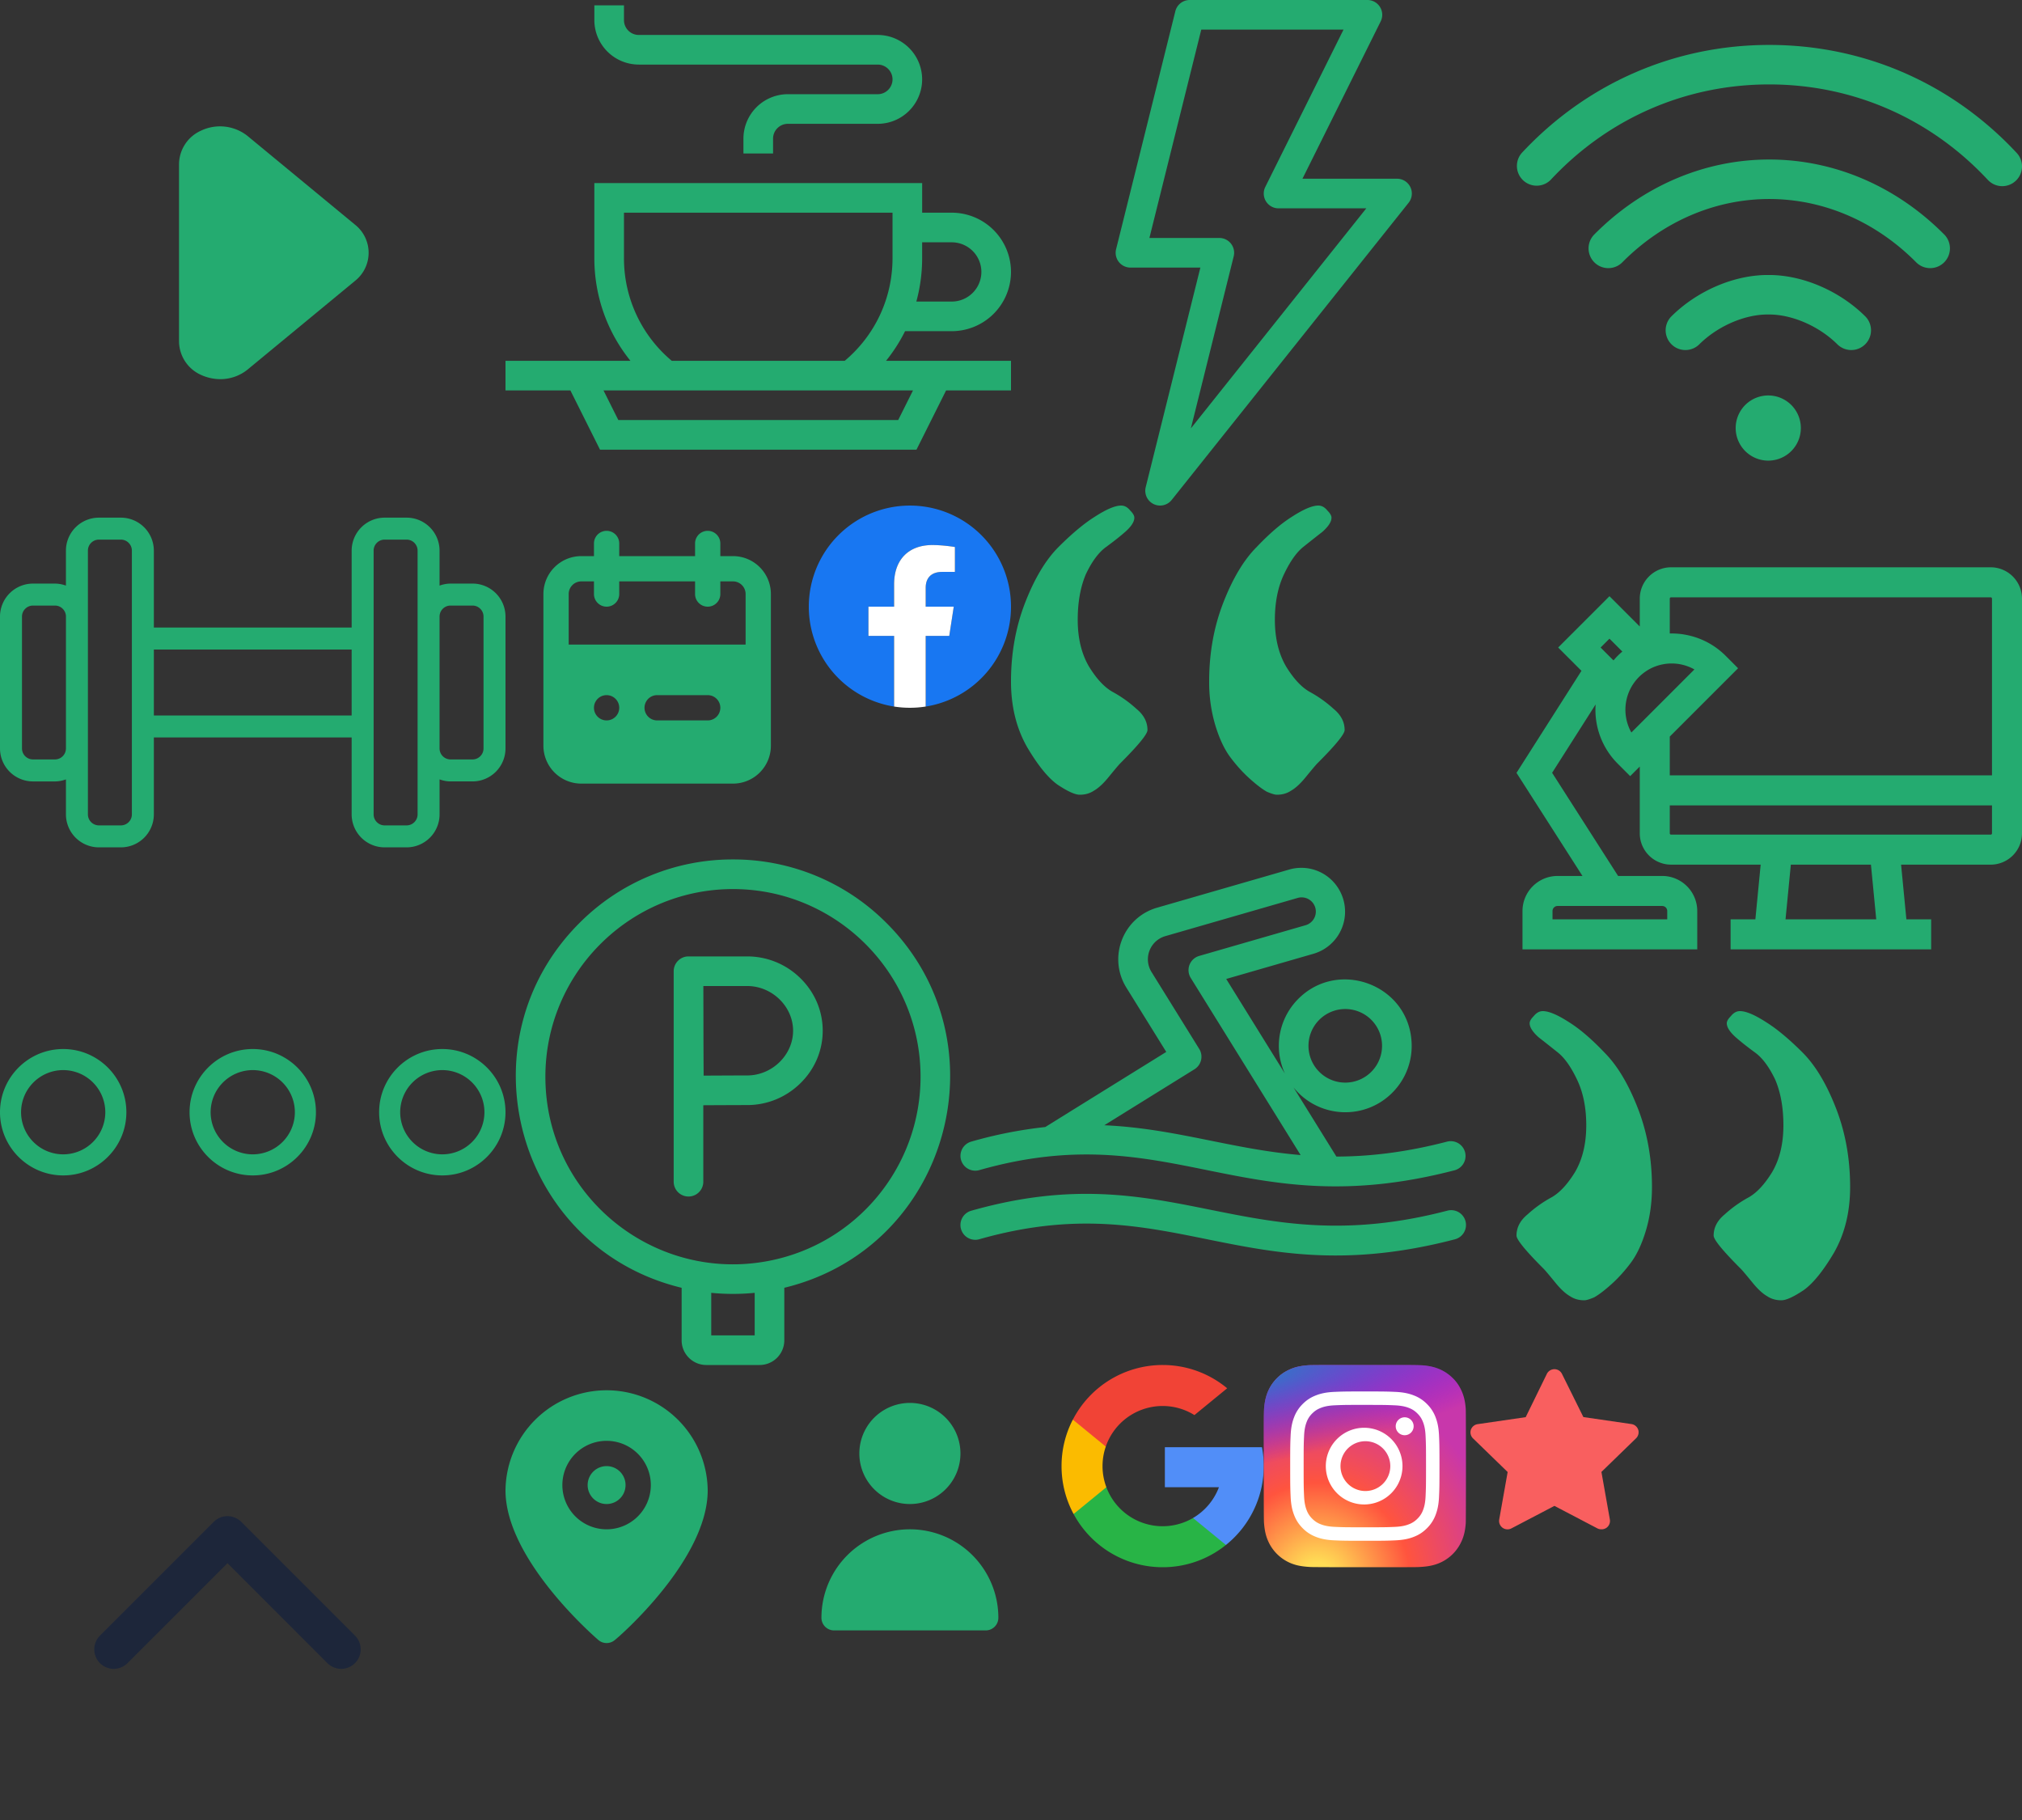 <?xml version="1.0" encoding="utf-8"?><svg width="160" height="144" viewBox="0 0 160 144" xmlns="http://www.w3.org/2000/svg" xmlns:xlink="http://www.w3.org/1999/xlink"><rect x="0" y="0" width="160" height="144" fill="#333333" stroke="none"/><view id="arrow-right" viewBox="0 0 40 40"/><svg width="40" height="40" fill="none" viewBox="0 0 40 40" xmlns="http://www.w3.org/2000/svg"><path d="M17.433 30a3.718 3.718 0 0 1-1.517-.333 2.934 2.934 0 0 1-1.75-2.65V12.983a2.934 2.934 0 0 1 1.75-2.65 3.5 3.5 0 0 1 3.684.434l8.5 7.016a2.834 2.834 0 0 1 0 4.434l-8.5 7.016a3.433 3.433 0 0 1-2.167.767Z" fill="#24AB70"/></svg><view id="backquotes" viewBox="120 80 27 23"/><svg width="27" height="23" fill="none" viewBox="0 0 27 23" x="120" y="80" xmlns="http://www.w3.org/2000/svg"><path d="M10.72 13.92c0-2.24-.373-4.32-1.12-6.24-.747-1.92-1.627-3.387-2.64-4.4-1.013-1.067-1.947-1.867-2.8-2.4C3.253.293 2.56 0 2.08 0c-.267 0-.507.133-.72.4-.213.213-.32.4-.32.56 0 .32.24.693.72 1.12.48.373.987.773 1.52 1.2.533.427 1.04 1.147 1.52 2.16.48 1.013.72 2.213.72 3.6 0 1.44-.293 2.667-.88 3.68-.587.96-1.2 1.627-1.84 2a9.636 9.636 0 0 0-1.92 1.36c-.587.48-.88 1.04-.88 1.68 0 .32.72 1.2 2.16 2.64.107.107.4.453.88 1.04.427.533.827.907 1.2 1.12.32.213.693.32 1.12.32.16 0 .427-.08.8-.24.373-.213.827-.56 1.36-1.04.533-.48 1.04-1.04 1.52-1.68.48-.64.88-1.493 1.2-2.56.32-1.067.48-2.213.48-3.44Zm15.68 0c0-2.24-.373-4.32-1.12-6.24-.747-1.92-1.627-3.387-2.64-4.4-1.067-1.067-2.027-1.867-2.88-2.4-.907-.587-1.6-.88-2.08-.88-.267 0-.507.133-.72.4-.213.213-.32.4-.32.56 0 .32.24.693.72 1.12.427.373.933.773 1.52 1.2.587.427 1.12 1.147 1.6 2.16.427 1.013.64 2.213.64 3.6 0 1.44-.293 2.667-.88 3.68-.587.96-1.2 1.627-1.84 2a9.638 9.638 0 0 0-1.92 1.36c-.587.48-.88 1.04-.88 1.68 0 .32.72 1.2 2.16 2.64.107.107.4.453.88 1.04.427.533.827.907 1.2 1.12.32.213.693.32 1.12.32.373 0 .96-.267 1.76-.8.747-.533 1.547-1.52 2.4-2.96.853-1.493 1.28-3.227 1.28-5.2Z" fill="#24AB70"/></svg><view id="breakfast" viewBox="40 0 40 36"/><svg width="40" height="36" fill="none" viewBox="0 0 40 36" x="40" xmlns="http://www.w3.org/2000/svg"><path d="M10.547 5.11h18.906c.646 0 1.172.525 1.172 1.171s-.526 1.172-1.172 1.172h-7.11a3.52 3.52 0 0 0-3.515 3.516v1.172h2.344v-1.172c0-.646.526-1.172 1.172-1.172h7.11a3.52 3.52 0 0 0 3.515-3.516 3.52 3.52 0 0 0-3.516-3.515H10.547a1.173 1.173 0 0 1-1.172-1.172V.422H7.031v1.172a3.52 3.52 0 0 0 3.516 3.515ZM31.617 26.203h3.695A4.693 4.693 0 0 0 40 21.516a4.693 4.693 0 0 0-4.688-4.688H32.97v-2.344H7.03v5.938c0 3.005 1.017 5.846 2.856 8.125H0v2.344h5.135l2.344 4.687H32.52l2.344-4.687H40v-2.344h-9.887a12.86 12.86 0 0 0 1.504-2.344Zm3.695-7.031a2.346 2.346 0 0 1 2.344 2.344 2.346 2.346 0 0 1-2.343 2.343H32.51c.301-1.104.459-2.258.459-3.437v-1.25h2.343Zm-25.937 1.25v-3.594h21.25v3.594c0 3.16-1.373 6.098-3.78 8.125h-13.69a10.562 10.562 0 0 1-3.78-8.125Zm21.698 12.812H8.927l-1.171-2.343h24.489l-1.172 2.343Z" fill="#24AB70"/></svg><view id="calendar" viewBox="40 40 24 24"/><svg width="24" height="24" fill="none" viewBox="0 0 24 24" x="40" y="40" xmlns="http://www.w3.org/2000/svg"><path d="M18 4h-1V3a1 1 0 0 0-2 0v1H9V3a1 1 0 0 0-2 0v1H6a3 3 0 0 0-3 3v12a3 3 0 0 0 3 3h12a3 3 0 0 0 3-3V7a3 3 0 0 0-3-3ZM8 17a1 1 0 1 1 0-2 1 1 0 0 1 0 2Zm8 0h-4a1 1 0 0 1 0-2h4a1 1 0 0 1 0 2Zm3-6H5V7a1 1 0 0 1 1-1h1v1a1 1 0 0 0 2 0V6h6v1a1 1 0 0 0 2 0V6h1a1 1 0 0 1 1 1v4Z" fill="#24AB70"/></svg><view id="chevron-down" viewBox="0 108 36 36"/><svg width="36" height="36" fill="none" viewBox="0 0 36 36" y="108" xmlns="http://www.w3.org/2000/svg"><path d="m27 22.5-9-9-9 9" stroke="#1D263A" stroke-width="3.083" stroke-linecap="round" stroke-linejoin="round"/></svg><view id="exercise" viewBox="0 40 40 28"/><svg width="40" height="28" fill="none" viewBox="0 0 40 28" y="40" xmlns="http://www.w3.org/2000/svg"><path d="M37.391 6.174h-1.739a2.58 2.58 0 0 0-.87.16V3.565A2.612 2.612 0 0 0 32.175.957h-1.74a2.612 2.612 0 0 0-2.608 2.608v6.087H12.174V3.565A2.612 2.612 0 0 0 9.565.957H7.826a2.612 2.612 0 0 0-2.609 2.608v2.769a2.58 2.58 0 0 0-.87-.16H2.61A2.612 2.612 0 0 0 0 8.783v10.434a2.612 2.612 0 0 0 2.609 2.61h1.739c.306 0 .596-.064.87-.16v2.768a2.612 2.612 0 0 0 2.608 2.609h1.74a2.612 2.612 0 0 0 2.608-2.61v-6.086h15.652v6.087a2.612 2.612 0 0 0 2.609 2.609h1.739a2.612 2.612 0 0 0 2.609-2.61v-2.768c.273.098.563.16.87.16h1.738A2.612 2.612 0 0 0 40 19.217V8.783a2.612 2.612 0 0 0-2.609-2.61ZM5.217 19.217c0 .48-.39.87-.87.87H2.61c-.48 0-.87-.39-.87-.87V8.783c0-.48.39-.87.87-.87h1.739c.479 0 .87.39.87.87v10.434Zm5.218 5.218c0 .479-.39.87-.87.87H7.826c-.479 0-.87-.391-.87-.87V3.565c0-.479.391-.87.87-.87h1.74c.478 0 .869.391.869.87v20.87Zm17.391-7.826H12.174V11.39h15.652v5.218Zm5.218-7.826v15.652c0 .479-.391.87-.87.87h-1.74c-.478 0-.869-.391-.869-.87V3.565c0-.479.39-.87.87-.87h1.739c.479 0 .87.391.87.87v5.218Zm5.217 10.434c0 .48-.39.87-.87.87h-1.739c-.479 0-.87-.39-.87-.87V8.783c0-.48.391-.87.87-.87h1.74c.478 0 .869.39.869.87v10.434Z" fill="#24AB70"/></svg><view id="fb" viewBox="64 40 16 16"/><svg width="16" height="16" fill="none" viewBox="0 0 16 16" x="64" y="40" xmlns="http://www.w3.org/2000/svg"><path d="M16 8a8 8 0 1 0-9.25 7.903v-5.59H4.719V8H6.75V6.238c0-2.005 1.194-3.113 3.022-3.113.875 0 1.79.156 1.79.156V5.25h-1.008c-.994 0-1.304.617-1.304 1.25V8h2.219l-.355 2.313H9.25v5.59A8.002 8.002 0 0 0 16 8Z" fill="#1877F2"/><path d="M11.114 10.312 11.47 8H9.25V6.5c0-.634.31-1.25 1.304-1.25h1.008V3.28s-.915-.156-1.79-.156c-1.828 0-3.022 1.107-3.022 3.112V8H4.719v2.312H6.75v5.59a8.062 8.062 0 0 0 2.5 0v-5.59h1.864Z" fill="#fff"/></svg><view id="flash" viewBox="80 0 40 40"/><svg width="40" height="40" fill="none" viewBox="0 0 40 40" x="80" xmlns="http://www.w3.org/2000/svg"><g clip-path="url(#ha)"><path d="M11.278 39.879c.492.243 1.09.112 1.435-.32l18.75-23.516a1.172 1.172 0 0 0-.916-1.902h-7.484l6.19-12.447A1.172 1.172 0 0 0 28.203 0H14.141c-.539 0-1.008.367-1.137.889L8.316 19.717a1.172 1.172 0 0 0 1.137 1.455h5.532L10.66 38.545c-.133.535.124 1.09.618 1.334Zm6.344-19.596a1.172 1.172 0 0 0-1.138-1.455h-5.532l4.104-16.484h11.256l-6.19 12.447a1.172 1.172 0 0 0 1.05 1.693h6.942l-13.88 17.409 3.388-13.61Z" fill="#24AB70"/></g><defs><clipPath id="ha"><path fill="#fff" d="M0 0h40v40H0z"/></clipPath></defs></svg><view id="gm" viewBox="84 108 16 16"/><svg width="16" height="16" fill="none" viewBox="0 0 16 16" x="84" y="108" xmlns="http://www.w3.org/2000/svg"><g clip-path="url(#ia)"><path d="m3.546 9.669-.557 2.079-2.036.043A7.964 7.964 0 0 1 0 8a7.96 7.96 0 0 1 .894-3.68l1.813.333.794 1.801a4.755 4.755 0 0 0 .045 3.215Z" fill="#FBBB00"/><path d="M15.86 6.506a8.006 8.006 0 0 1-.035 3.164 7.999 7.999 0 0 1-2.817 4.569l-2.283-.117-.323-2.017a4.769 4.769 0 0 0 2.052-2.435H8.176V6.506H15.86Z" fill="#518EF8"/><path d="M13.008 14.238A7.966 7.966 0 0 1 8 16 7.999 7.999 0 0 1 .954 11.79L3.546 9.67a4.757 4.757 0 0 0 6.856 2.436l2.606 2.133Z" fill="#28B446"/><path d="m13.106 1.842-2.591 2.121A4.758 4.758 0 0 0 3.5 6.454L.895 4.322A7.998 7.998 0 0 1 8 0c1.941 0 3.72.691 5.106 1.842Z" fill="#F14336"/></g><defs><clipPath id="ia"><path fill="#fff" d="M0 0h16v16H0z"/></clipPath></defs></svg><view id="inst" viewBox="100 108 16 16"/><svg width="16" height="16" fill="none" viewBox="0 0 16 16" x="100" y="108" xmlns="http://www.w3.org/2000/svg"><path d="M8.003 0c-3.34 0-4.317.003-4.507.02-.685.056-1.112.164-1.577.396C1.561.593 1.28.8 1 1.089.493 1.616.185 2.264.074 3.035c-.055.374-.07.45-.073 2.362-.002.637 0 1.475 0 2.6 0 3.338.003 4.314.02 4.504.055.667.16 1.087.38 1.546a3.37 3.37 0 0 0 2.185 1.784c.33.085.694.132 1.162.154.198.009 2.217.015 4.238.015 2.02 0 4.04-.002 4.234-.012.541-.026.856-.068 1.203-.158a3.35 3.35 0 0 0 2.184-1.788c.218-.448.328-.884.378-1.516.01-.138.015-2.336.015-4.531 0-2.196-.005-4.39-.016-4.527-.05-.643-.16-1.075-.384-1.532a3.173 3.173 0 0 0-.685-.938c-.53-.506-1.177-.813-1.948-.925-.374-.054-.448-.07-2.36-.073H8.002Z" fill="url(#ja)"/><path d="M8.003 0c-3.34 0-4.317.003-4.507.02-.685.056-1.112.164-1.577.396C1.561.593 1.28.8 1 1.089.493 1.616.185 2.264.074 3.035c-.055.374-.07.45-.073 2.362-.002.637 0 1.475 0 2.6 0 3.338.003 4.314.02 4.504.055.667.16 1.087.38 1.546a3.37 3.37 0 0 0 2.185 1.784c.33.085.694.132 1.162.154.198.009 2.217.015 4.238.015 2.02 0 4.04-.002 4.234-.012.541-.026.856-.068 1.203-.158a3.35 3.35 0 0 0 2.184-1.788c.218-.448.328-.884.378-1.516.01-.138.015-2.336.015-4.531 0-2.196-.005-4.39-.016-4.527-.05-.643-.16-1.075-.384-1.532a3.173 3.173 0 0 0-.685-.938c-.53-.506-1.177-.813-1.948-.925-.374-.054-.448-.07-2.36-.073H8.002Z" fill="url(#jb)"/><path d="M7.999 2.093c-1.604 0-1.806.007-2.436.035-.629.029-1.058.129-1.433.275-.389.15-.718.352-1.047.681a2.9 2.9 0 0 0-.681 1.046c-.147.376-.246.806-.275 1.434-.028.63-.035.832-.035 2.437 0 1.604.007 1.805.035 2.435.03.63.129 1.059.275 1.434.15.389.353.718.681 1.047.328.329.658.53 1.046.682.376.146.805.245 1.434.274.63.029.831.036 2.435.036s1.805-.007 2.435-.036c.629-.029 1.059-.128 1.434-.274.389-.151.718-.354 1.046-.682a2.9 2.9 0 0 0 .682-1.047c.145-.375.245-.805.274-1.434.029-.63.036-.83.036-2.435s-.007-1.806-.036-2.436c-.03-.63-.129-1.059-.274-1.434a2.9 2.9 0 0 0-.682-1.047 2.886 2.886 0 0 0-1.046-.681c-.377-.146-.806-.246-1.435-.275-.63-.028-.83-.035-2.435-.035h.002Zm-.53 1.064h.53c1.577 0 1.764.006 2.387.034.575.027.888.123 1.096.204.276.107.472.235.679.442.207.206.335.403.442.679.08.208.177.52.203 1.097.029.623.035.81.035 2.386 0 1.577-.006 1.764-.035 2.387-.026.576-.122.889-.203 1.097a1.825 1.825 0 0 1-.442.678 1.827 1.827 0 0 1-.679.442c-.208.082-.52.178-1.096.204-.623.028-.81.034-2.387.034s-1.764-.006-2.387-.034c-.576-.027-.888-.123-1.097-.204a1.83 1.83 0 0 1-.679-.442 1.831 1.831 0 0 1-.442-.679c-.08-.208-.177-.52-.203-1.096-.029-.623-.034-.81-.034-2.388 0-1.578.005-1.764.034-2.387.026-.576.122-.888.203-1.097a1.83 1.83 0 0 1 .442-.68c.207-.206.404-.334.68-.441.207-.082.52-.178 1.096-.204.545-.025.756-.032 1.857-.033v.001Zm3.683.981a.709.709 0 1 0 0 1.418.709.709 0 0 0 0-1.418Zm-3.153.829A3.034 3.034 0 1 0 8 11.034 3.034 3.034 0 0 0 8 4.967Zm0 1.064a1.97 1.97 0 1 1 0 3.939 1.97 1.97 0 0 1 0-3.939Z" fill="#fff"/><defs><radialGradient id="ja" cx="0" cy="0" r="1" gradientUnits="userSpaceOnUse" gradientTransform="matrix(0 -15.857 14.748 0 4.25 17.232)"><stop stop-color="#FD5"/><stop offset=".1" stop-color="#FD5"/><stop offset=".5" stop-color="#FF543E"/><stop offset="1" stop-color="#C837AB"/></radialGradient><radialGradient id="jb" cx="0" cy="0" r="1" gradientUnits="userSpaceOnUse" gradientTransform="rotate(78.681 -2.043 -1.059) scale(7.088 29.218)"><stop stop-color="#3771C8"/><stop offset=".128" stop-color="#3771C8"/><stop offset="1" stop-color="#60F" stop-opacity="0"/></radialGradient></defs></svg><view id="location" viewBox="36 108 24 24"/><svg width="24" height="24" fill="none" viewBox="0 0 24 24" x="36" y="108" xmlns="http://www.w3.org/2000/svg"><g clip-path="url(#ka)" fill="#24AB70"><path d="M12 11a1.5 1.5 0 1 0 0-3 1.5 1.5 0 0 0 0 3Z"/><path d="M12 2a8 8 0 0 0-8 7.92c0 5.48 7.05 11.58 7.35 11.84a1 1 0 0 0 1.3 0C13 21.5 20 15.4 20 9.92A8 8 0 0 0 12 2Zm0 11a3.5 3.5 0 1 1 0-7 3.5 3.5 0 0 1 0 7Z"/></g><defs><clipPath id="ka"><path fill="#fff" d="M0 0h24v24H0z"/></clipPath></defs></svg><view id="other" viewBox="0 68 40 40"/><svg width="40" height="40" fill="none" viewBox="0 0 40 40" y="68" xmlns="http://www.w3.org/2000/svg"><g clip-path="url(#la)" fill="#24AB70"><path d="M5 25c-2.757 0-5-2.243-5-5s2.243-5 5-5 5 2.243 5 5-2.243 5-5 5Zm0-8.333A3.337 3.337 0 0 0 1.667 20 3.337 3.337 0 0 0 5 23.333 3.337 3.337 0 0 0 8.333 20 3.337 3.337 0 0 0 5 16.667ZM20 25c-2.757 0-5-2.243-5-5s2.243-5 5-5 5 2.243 5 5-2.243 5-5 5Zm0-8.333A3.337 3.337 0 0 0 16.667 20 3.337 3.337 0 0 0 20 23.333 3.337 3.337 0 0 0 23.333 20 3.337 3.337 0 0 0 20 16.667ZM35 25c-2.757 0-5-2.243-5-5s2.243-5 5-5 5 2.243 5 5-2.243 5-5 5Zm0-8.333A3.337 3.337 0 0 0 31.667 20 3.337 3.337 0 0 0 35 23.333 3.337 3.337 0 0 0 38.333 20 3.337 3.337 0 0 0 35 16.667Z"/></g><defs><clipPath id="la"><path fill="#fff" d="M0 0h40v40H0z"/></clipPath></defs></svg><view id="parking" viewBox="40 68 36 40"/><svg width="36" height="40" fill="none" viewBox="0 0 36 40" x="40" y="68" xmlns="http://www.w3.org/2000/svg"><path d="M19.127 7.672h-4.646c-.657 0-1.172.537-1.172 1.171v16.689a1.172 1.172 0 0 0 2.343 0v-6.084c1.088-.006 2.68-.014 3.475-.014 1.571 0 3.06-.608 4.194-1.712 1.148-1.117 1.78-2.598 1.78-4.17 0-1.57-.632-3.051-1.78-4.169a5.984 5.984 0 0 0-4.194-1.711Zm0 9.418c-.791 0-2.36.008-3.449.014-.02-3.65-.009-2.422-.022-7.089h3.471c1.968 0 3.63 1.62 3.63 3.538 0 1.917-1.662 3.537-3.63 3.537Z" fill="#24AB70"/><path d="M30.153 5.034A17.075 17.075 0 0 0 18 0 17.075 17.075 0 0 0 5.846 5.034C-3.59 14.471.891 30.74 13.937 33.891v4.156c0 1.077.876 1.953 1.953 1.953h4.22a1.955 1.955 0 0 0 1.952-1.953V33.89c13.059-3.155 17.522-19.426 8.091-28.857ZM19.72 37.656H16.28V34.29c1.14.113 2.298.113 3.438 0v3.366Zm.961-5.866C11.645 33.44 3.156 26.548 3.156 17.188 3.156 9.002 9.815 2.344 18 2.344c8.185 0 14.843 6.659 14.843 14.844 0 7.165-5.102 13.314-12.163 14.602Z" fill="#24AB70"/></svg><view id="person" viewBox="60 108 24 24"/><svg width="24" height="24" fill="none" viewBox="0 0 24 24" x="60" y="108" xmlns="http://www.w3.org/2000/svg"><path d="M12 11a4 4 0 1 0 0-8 4 4 0 0 0 0 8ZM18 21a1 1 0 0 0 1-1 7 7 0 1 0-14 0 1 1 0 0 0 1 1h12Z" fill="#24AB70"/></svg><view id="pool" viewBox="76 68 40 32"/><svg width="40" height="32" fill="none" viewBox="0 0 40 32" x="76" y="68" xmlns="http://www.w3.org/2000/svg"><path d="M1.493 24.58c15.202-4.32 20.758 4.412 37.632.007a1.172 1.172 0 0 0-.592-2.267c-3.313.864-6.184 1.184-8.785 1.188l-3.397-5.476c2.008 2.496 5.74 2.64 7.928.314a5.22 5.22 0 0 0 1.424-3.76c-.144-4.704-5.906-6.814-9.08-3.44a5.253 5.253 0 0 0-.945 5.802L21.03 9.456l6.898-1.991a3.467 3.467 0 0 0 2.067-5.021 3.452 3.452 0 0 0-3.99-1.642L15.563 3.816c-2.708.781-3.92 3.93-2.434 6.326l3.157 5.087c-2.276 1.413-9.493 5.889-9.57 5.942a34.687 34.687 0 0 0-5.862 1.155 1.172 1.172 0 0 0 .64 2.255Zm26.838-11.828a2.91 2.91 0 1 1 4.24 3.988 2.91 2.91 0 0 1-4.114.127 2.909 2.909 0 0 1-.126-4.115Zm-9.437 2.238-3.775-6.084a1.907 1.907 0 0 1 1.092-2.838l10.444-3.014a1.124 1.124 0 1 1 .623 2.159l-8.385 2.42a1.172 1.172 0 0 0-.67 1.743l8.694 14.013c-5.468-.459-9.911-2.108-15.537-2.358l7.136-4.428c.55-.341.72-1.063.378-1.613ZM38.532 27.788c-16.144 4.215-21.809-4.505-37.68.007a1.172 1.172 0 0 0 .64 2.255c15.202-4.322 20.758 4.41 37.632.006a1.172 1.172 0 1 0-.592-2.268Z" fill="#24AB70"/></svg><view id="quotes" viewBox="80 40 27 23"/><svg width="27" height="23" fill="none" viewBox="0 0 27 23" x="80" y="40" xmlns="http://www.w3.org/2000/svg"><path d="M15.68 13.92c0-2.24.373-4.32 1.12-6.24.747-1.92 1.627-3.387 2.64-4.4 1.013-1.067 1.947-1.867 2.8-2.4.907-.587 1.6-.88 2.08-.88.267 0 .507.133.72.4.213.213.32.4.32.56 0 .32-.24.693-.72 1.12-.48.373-.987.773-1.52 1.2-.533.427-1.04 1.147-1.52 2.16-.48 1.013-.72 2.213-.72 3.6 0 1.44.293 2.667.88 3.68.587.96 1.2 1.627 1.84 2a9.638 9.638 0 0 1 1.92 1.36c.587.48.88 1.04.88 1.68 0 .32-.72 1.2-2.16 2.64-.107.107-.4.453-.88 1.04-.427.533-.827.907-1.2 1.12-.32.213-.693.32-1.12.32-.16 0-.427-.08-.8-.24-.373-.213-.827-.56-1.36-1.04-.533-.48-1.04-1.04-1.52-1.68-.48-.64-.88-1.493-1.2-2.56a11.917 11.917 0 0 1-.48-3.44ZM0 13.92c0-2.24.373-4.32 1.12-6.24.747-1.92 1.627-3.387 2.64-4.4C4.827 2.213 5.787 1.413 6.64.88 7.547.293 8.24 0 8.72 0c.267 0 .507.133.72.4.213.213.32.4.32.56 0 .32-.24.693-.72 1.12-.427.373-.933.773-1.52 1.2-.587.427-1.12 1.147-1.6 2.16-.427 1.013-.64 2.213-.64 3.6 0 1.44.293 2.667.88 3.68.587.96 1.2 1.627 1.84 2a9.636 9.636 0 0 1 1.92 1.36c.587.48.88 1.04.88 1.68 0 .32-.72 1.2-2.16 2.64-.107.107-.4.453-.88 1.04-.427.533-.827.907-1.2 1.12-.32.213-.693.32-1.12.32-.373 0-.96-.267-1.76-.8-.747-.533-1.547-1.52-2.4-2.96C.427 17.627 0 15.893 0 13.92Z" fill="#24AB70"/></svg><view id="star" viewBox="116 108 14 13"/><svg width="14" height="13" fill="none" viewBox="0 0 14 13" x="116" y="108" xmlns="http://www.w3.org/2000/svg"><path d="M10.707 13a.666.666 0 0 1-.307-.073L7 11.147l-3.4 1.78a.666.666 0 0 1-.967-.707L3.3 8.467.553 5.8a.667.667 0 0 1-.166-.667.667.667 0 0 1 .54-.453l3.8-.553L6.4.707a.667.667 0 0 1 1.2 0L9.293 4.12l3.8.553a.666.666 0 0 1 .54.454.668.668 0 0 1-.166.666L10.72 8.46l.666 3.753a.667.667 0 0 1-.266.667.666.666 0 0 1-.413.12Z" fill="#F95F5F"/></svg><view id="wifi" viewBox="120 0 40 40"/><svg width="40" height="40" fill="none" viewBox="0 0 40 40" x="120" xmlns="http://www.w3.org/2000/svg"><g clip-path="url(#ra)" fill="#24AB70"><path d="M19.922 36.445a2.578 2.578 0 1 0 0-5.156 2.578 2.578 0 0 0 0 5.156ZM39.58 12.099C34.446 6.589 27.492 3.555 20 3.555c-7.492 0-14.445 3.034-19.58 8.544a1.563 1.563 0 0 0 2.286 2.13C7.243 9.361 13.385 6.68 20 6.68s12.757 2.682 17.294 7.55a1.559 1.559 0 0 0 2.209.078 1.563 1.563 0 0 0 .078-2.208Z"/><path d="M33.843 18.551c-3.796-3.824-8.712-5.93-13.843-5.93-5.132 0-10.049 2.106-13.844 5.93a1.562 1.562 0 1 0 2.219 2.202c3.203-3.229 7.332-5.007 11.625-5.007 4.292 0 8.42 1.778 11.625 5.007.306.308.708.462 1.11.462a1.563 1.563 0 0 0 1.11-2.663ZM27.59 25.023c-2.033-2.014-4.947-3.265-7.605-3.265h-.115c-2.658 0-5.572 1.25-7.605 3.265a1.562 1.562 0 0 0 2.2 2.22c1.447-1.434 3.569-2.36 5.405-2.36h.115c1.837 0 3.958.926 5.405 2.36a1.562 1.562 0 1 0 2.2-2.22Z"/></g><defs><clipPath id="ra"><path fill="#fff" d="M0 0h40v40H0z"/></clipPath></defs></svg><view id="workspace" viewBox="120 40 40 40"/><svg width="40" height="40" fill="none" viewBox="0 0 40 40" x="120" y="40" xmlns="http://www.w3.org/2000/svg"><path d="M37.522 4.885h-25.29a2.481 2.481 0 0 0-2.478 2.478V9.57L7.357 7.172l-4.06 4.06 1.843 1.844L0 21.149l5.22 8.158H3.247A2.777 2.777 0 0 0 .474 32.08v3.034h13.829v-3.034a2.777 2.777 0 0 0-2.774-2.774h-3.49l-5.221-8.161 3.443-5.41a6.023 6.023 0 0 0 1.75 4.688l.985.985.758-.758v5.282a2.481 2.481 0 0 0 2.478 2.479h7.089l-.419 4.328h-1.96v2.375H32.812V32.74h-1.96l-.42-4.328h7.09A2.481 2.481 0 0 0 40 25.933V7.363a2.481 2.481 0 0 0-2.478-2.478ZM11.529 31.682a.4.4 0 0 1 .399.399v.659H2.85v-.66a.4.4 0 0 1 .398-.398h8.28ZM8.28 11.633c-.021.02-.043.038-.065.057a6.045 6.045 0 0 0-.202.193l-.004.003c0 .002-.002.003-.003.004-.066.066-.13.133-.192.202-.02.022-.04.044-.058.066l-.083.093-1.018-1.018.701-.702 1.018 1.019-.094.083Zm.81 6.323a3.676 3.676 0 0 1-.111-3.39l.01-.022c.019-.037.037-.074.057-.11l.016-.03.057-.102.02-.034.06-.096.026-.038.06-.089.032-.044.06-.08.042-.053.055-.069.062-.07.042-.048a3.663 3.663 0 0 1 .24-.238l.038-.034a3.43 3.43 0 0 1 .097-.083l.042-.034.1-.076.04-.03.108-.075.035-.024a3.764 3.764 0 0 1 .146-.09c.306-.18.633-.311.97-.394l.015-.005c.053-.012.106-.024.16-.034l.013-.003c.054-.01.109-.02.163-.028l.01-.001a3.741 3.741 0 0 1 .341-.033h.01c.054-.003.109-.004.163-.004h.015c.153 0 .306.01.458.029l.01.001a3.765 3.765 0 0 1 .406.077c.022.006.045.01.067.017.06.016.119.033.178.052l.092.032a3.741 3.741 0 0 1 .307.123l.102.048.095.05c.027.014.054.027.08.042l-2.494 2.495-2.495 2.495ZM21.288 32.74l.42-4.328h6.339l.419 4.328h-7.178Zm16.337-6.807a.103.103 0 0 1-.103.104h-25.29a.103.103 0 0 1-.103-.104v-2.211h25.496v2.211Zm0-4.587H12.129v-3.07l5.404-5.404-.985-.986a6.003 6.003 0 0 0-2.039-1.34l-.02-.007a6.022 6.022 0 0 0-.254-.094l-.075-.024a5.852 5.852 0 0 0-.2-.062c-.043-.013-.086-.024-.13-.035l-.147-.038-.176-.039-.102-.02a6.207 6.207 0 0 0-.216-.037l-.063-.01a5.85 5.85 0 0 0-.247-.03l-.033-.002a5.838 5.838 0 0 0-.271-.02h-.01a6.078 6.078 0 0 0-.436-.007V7.363c0-.057.046-.103.103-.103h25.29c.056 0 .103.047.103.103v13.983Z" fill="#24AB70"/></svg></svg>
